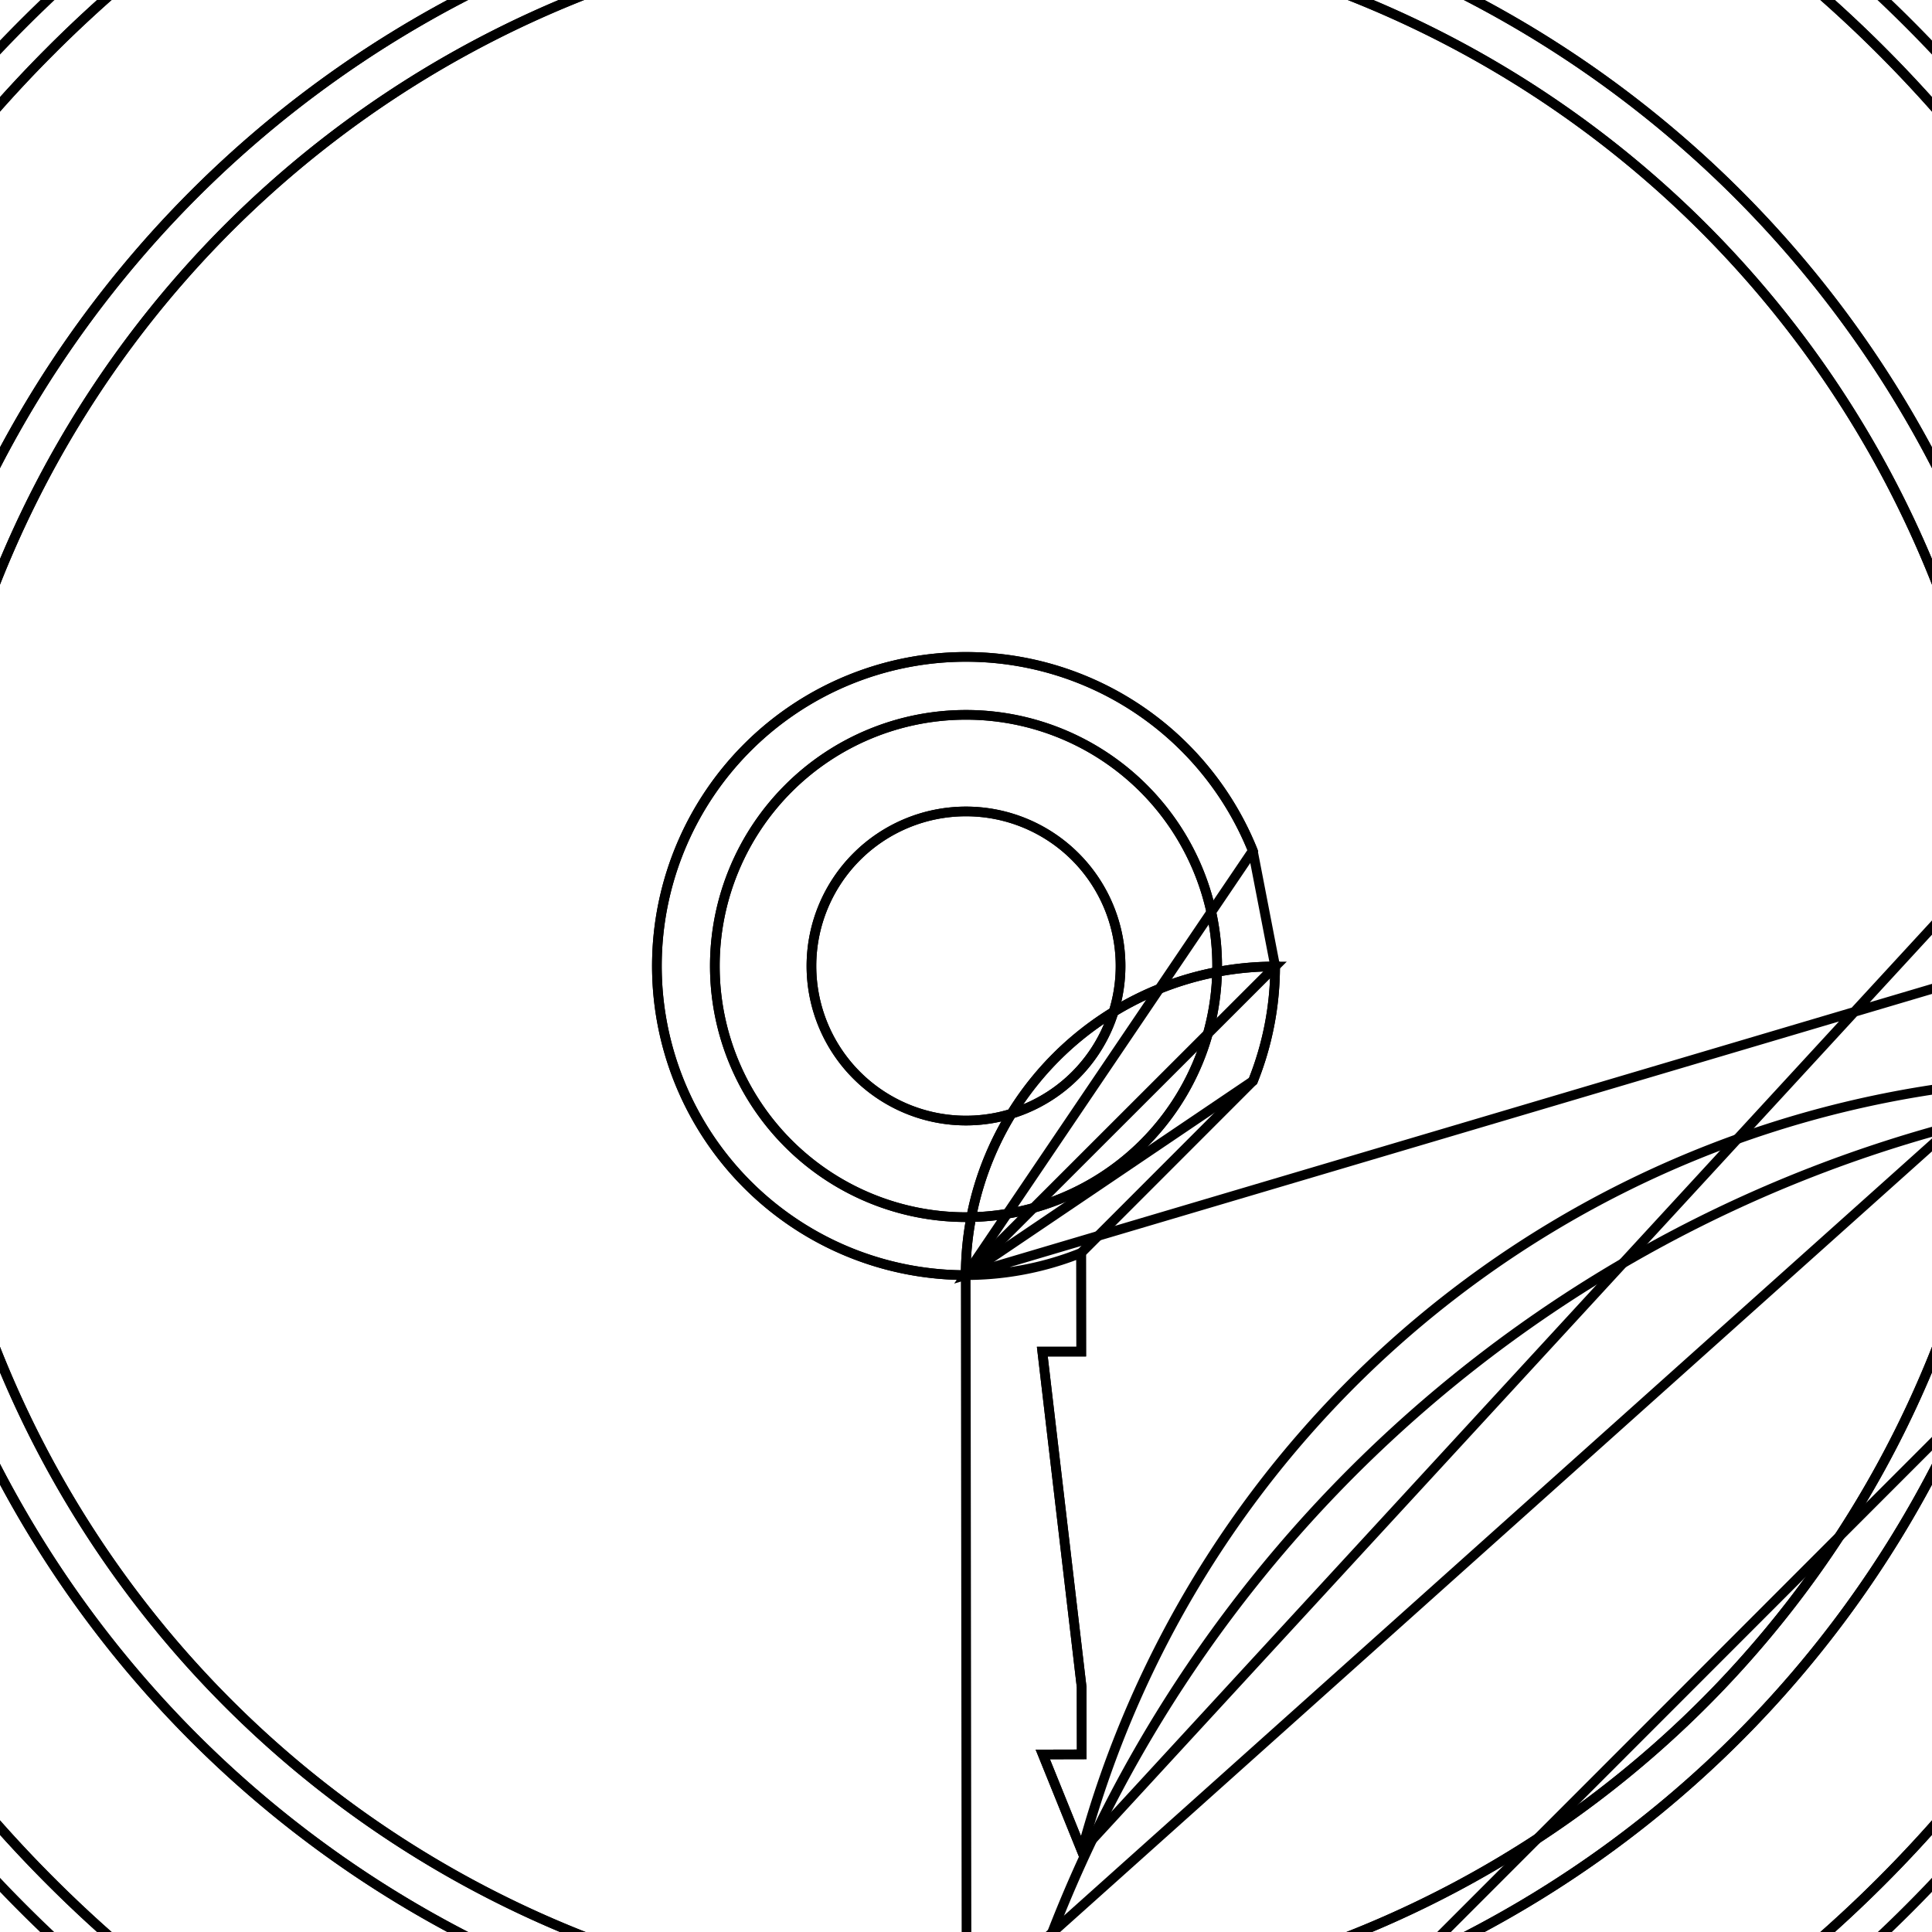 <svg version='1.1' x='0px' y='0px' viewBox='-10 -10 20 20' xmlns='http://www.w3.org/2000/svg'><style>path{stroke:black; stroke-width: 0.1; fill: transparent}</style><path d='M1.6,0,A1.6,1.6,0,0,1,-1.6,1.9594348786357652e-16,A1.6,1.6,0,0,1,1.6,-3.9188697572715305e-16,Z'/>
<path d='M1.6,0,A1.6,1.6,0,0,1,-1.6,1.9594348786357652e-16,A1.6,1.6,0,0,1,1.6,-3.9188697572715305e-16,Z'/>
<path d='M2.6,0,A2.6,2.6,0,0,1,-2.6,3.1840816777831187e-16,A2.6,2.6,0,0,1,2.6,-6.368163355566237e-16,Z'/>
<path d='M10.8,0,A10.8,10.8,0,1,1,10.734,-1.195,A10.8,10.8,0,0,1,10.734,1.195,Z'/>
<path d='M11.3,0,A11.3,11.3,0,0,1,-11.3,1.3838508830365093e-15,A11.3,11.3,0,0,1,11.3,-2.7677017660730185e-15,Z'/>
<path d='M11.3,0,A11.3,11.3,0,0,1,-11.3,1.3838508830365093e-15,A11.3,11.3,0,0,1,11.3,-2.7677017660730185e-15,Z'/>
<path d='M13.4,0,A13.4,13.4,0,0,1,-13.4,1.6410267108574533e-15,A13.4,13.4,0,0,1,13.4,-3.2820534217149066e-15,Z'/>
<path d='M3.2,0,A3.2,3.2,0,0,1,2.971,1.19,L-0.003,3.2,A3.2,3.2,0,1,1,2.969,-1.194,Z'/>
<path d='M2.6,0,A2.6,2.6,0,0,1,-2.6,3.1840816777831187e-16,A2.6,2.6,0,0,1,2.6,-6.368163355566237e-16,Z'/>
<path d='M0.003,3.2,L-0.003,3.2,A3.2,3.2,0,0,1,3.2,0.005,Z'/>
<path d='M0.006,10.8,L-0.003,3.2,A3.2,3.2,0,0,1,3.2,0.005,A3.2,3.2,0,0,1,2.971,1.19,L1.192,2.97,L1.193,3.992,L0.79,3.992,L1.197,7.464,L1.197,7.464,L1.198,8.161,L0.795,8.162,L1.199,9.161,L1.199,9.161,A10.8,10.8,0,0,1,10.734,1.195,Z'/>
<path d='M10.8,0,A10.8,10.8,0,1,1,10.734,-1.195,L1.199,9.161,L1.199,9.161,L0.795,8.162,L1.198,8.161,L1.197,7.464,L1.197,7.464,L0.79,3.992,L1.193,3.992,L1.192,2.97,A3.2,3.2,0,1,1,2.969,-1.194,L-0.003,3.2,Z'/>
<path d='M13.8,0,A13.8,13.8,0,1,1,13.748,-1.195,A13.8,13.8,0,0,1,13.748,1.195,Z'/>
<path d='M13.4,0,A13.4,13.4,0,0,1,-13.4,1.6410267108574533e-15,A13.4,13.4,0,0,1,13.4,-3.2820534217149066e-15,Z'/>
<path d='M0.804,16.016,L0.803,14.91,A6.135,6.135,0,0,1,-1.923,24.437,L0.369,22.513,L0.012,16.017,L0.011,14.911,L0.01,13.8,A13.8,13.8,0,0,1,13.748,1.195,L1.204,13.747,L1.206,14.909,Z'/></svg>